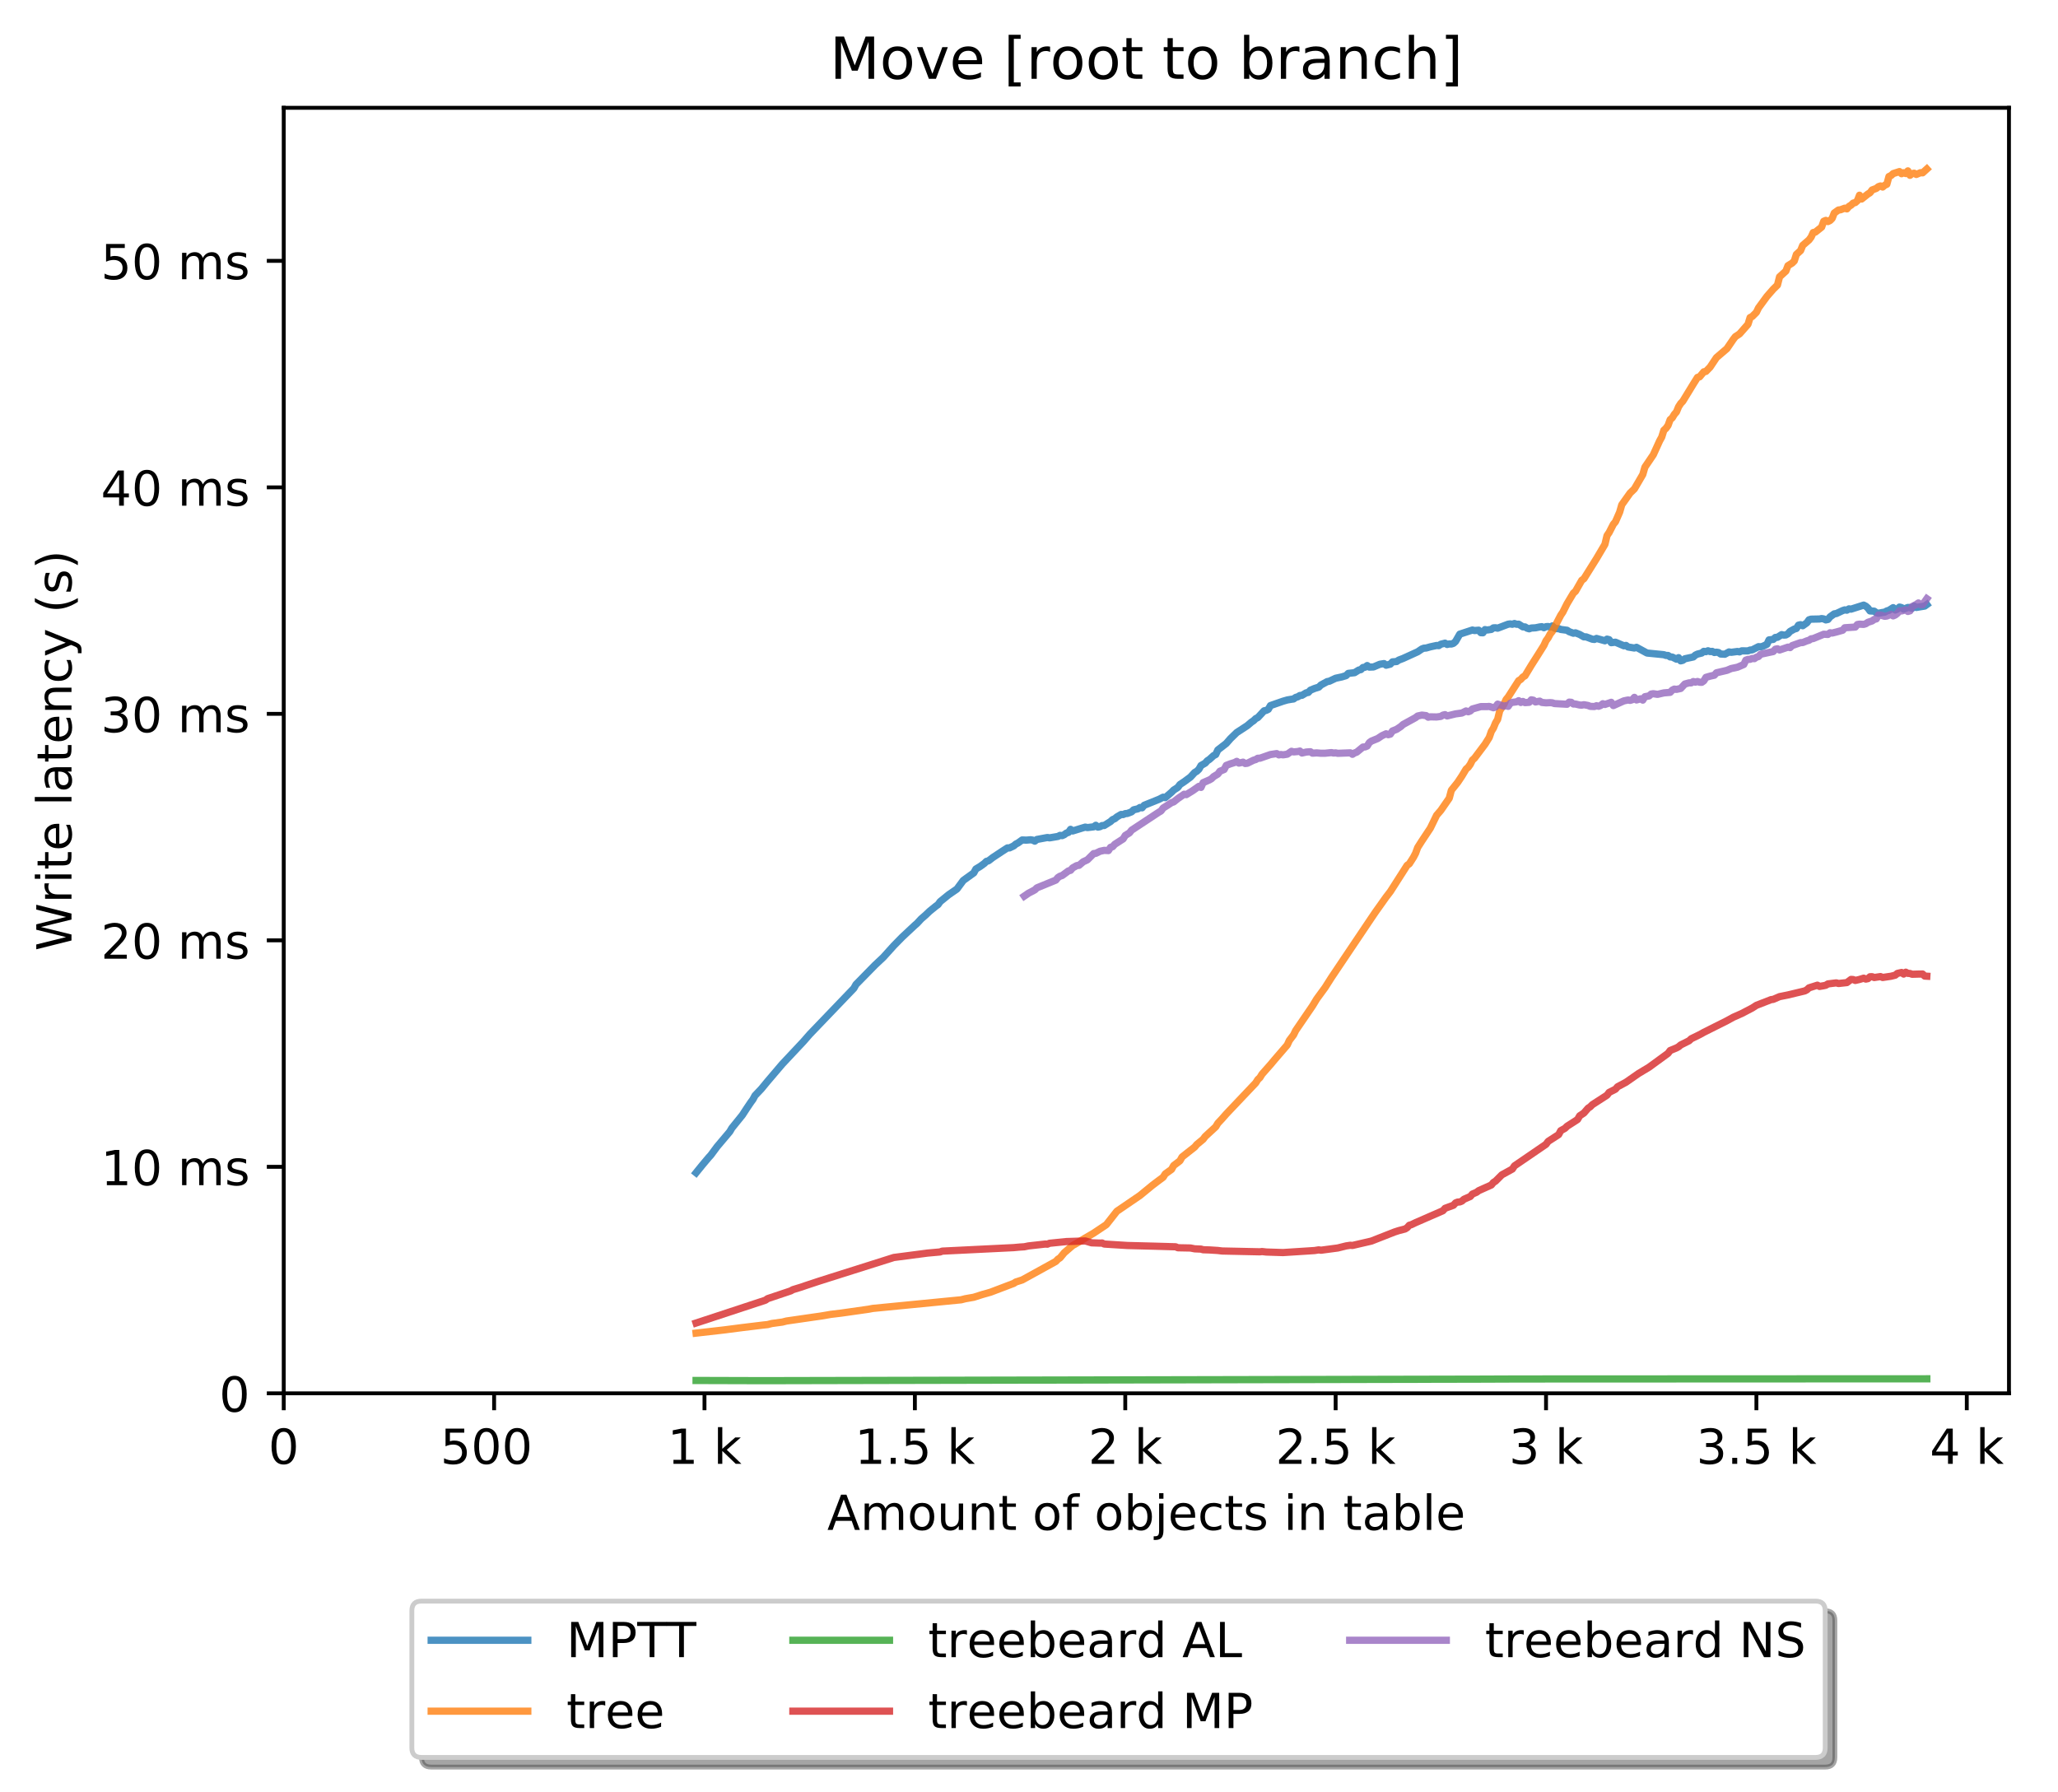<?xml version="1.0" encoding="utf-8" standalone="no"?>
<!DOCTYPE svg PUBLIC "-//W3C//DTD SVG 1.1//EN"
  "http://www.w3.org/Graphics/SVG/1.1/DTD/svg11.dtd">
<!-- Created with matplotlib (http://matplotlib.org/) -->
<svg height="371pt" version="1.1" viewBox="0 0 426 371" width="426pt" xmlns="http://www.w3.org/2000/svg" xmlns:xlink="http://www.w3.org/1999/xlink">
 <defs>
  <style type="text/css">
*{stroke-linecap:butt;stroke-linejoin:round;}
  </style>
 </defs>
 <g id="figure_1">
  <g id="patch_1">
   <path d="M 0 371.002 
L 426.551 371.002 
L 426.551 0 
L 0 0 
z
" style="fill:#ffffff;"/>
  </g>
  <g id="axes_1">
   <g id="patch_2">
    <path d="M 58.731 288.43 
L 415.851 288.43 
L 415.851 22.318 
L 58.731 22.318 
z
" style="fill:#ffffff;"/>
   </g>
   <g id="matplotlib.axis_1">
    <g id="xtick_1">
     <g id="line2d_1">
      <defs>
       <path d="M 0 0 
L 0 3.5 
" id="m65a1323c8e" style="stroke:#000000;stroke-width:0.8;"/>
      </defs>
      <g>
       <use style="stroke:#000000;stroke-width:0.8;" x="58.731" xlink:href="#m65a1323c8e" y="288.43"/>
      </g>
     </g>
     <g id="text_1">
      <!-- 0 -->
      <defs>
       <path d="M 31.781 66.406 
Q 24.172 66.406 20.328 58.906 
Q 16.5 51.422 16.5 36.375 
Q 16.5 21.391 20.328 13.891 
Q 24.172 6.391 31.781 6.391 
Q 39.453 6.391 43.281 13.891 
Q 47.125 21.391 47.125 36.375 
Q 47.125 51.422 43.281 58.906 
Q 39.453 66.406 31.781 66.406 
z
M 31.781 74.219 
Q 44.047 74.219 50.516 64.516 
Q 56.984 54.828 56.984 36.375 
Q 56.984 17.969 50.516 8.266 
Q 44.047 -1.422 31.781 -1.422 
Q 19.531 -1.422 13.062 8.266 
Q 6.594 17.969 6.594 36.375 
Q 6.594 54.828 13.062 64.516 
Q 19.531 74.219 31.781 74.219 
z
" id="DejaVuSans-30"/>
      </defs>
      <g transform="translate(55.55 303.029)scale(0.1 -0.1)">
       <use xlink:href="#DejaVuSans-30"/>
      </g>
     </g>
    </g>
    <g id="xtick_2">
     <g id="line2d_2">
      <g>
       <use style="stroke:#000000;stroke-width:0.8;" x="102.28" xlink:href="#m65a1323c8e" y="288.43"/>
      </g>
     </g>
     <g id="text_2">
      <!-- 500  -->
      <defs>
       <path d="M 10.797 72.906 
L 49.516 72.906 
L 49.516 64.594 
L 19.828 64.594 
L 19.828 46.734 
Q 21.969 47.469 24.109 47.828 
Q 26.266 48.188 28.422 48.188 
Q 40.625 48.188 47.75 41.5 
Q 54.891 34.812 54.891 23.391 
Q 54.891 11.625 47.562 5.094 
Q 40.234 -1.422 26.906 -1.422 
Q 22.312 -1.422 17.547 -0.641 
Q 12.797 0.141 7.719 1.703 
L 7.719 11.625 
Q 12.109 9.234 16.797 8.062 
Q 21.484 6.891 26.703 6.891 
Q 35.156 6.891 40.078 11.328 
Q 45.016 15.766 45.016 23.391 
Q 45.016 31 40.078 35.438 
Q 35.156 39.891 26.703 39.891 
Q 22.75 39.891 18.812 39.016 
Q 14.891 38.141 10.797 36.281 
z
" id="DejaVuSans-35"/>
       <path id="DejaVuSans-20"/>
      </defs>
      <g transform="translate(91.147 303.029)scale(0.1 -0.1)">
       <use xlink:href="#DejaVuSans-35"/>
       <use x="63.623" xlink:href="#DejaVuSans-30"/>
       <use x="127.246" xlink:href="#DejaVuSans-30"/>
       <use x="190.869" xlink:href="#DejaVuSans-20"/>
      </g>
     </g>
    </g>
    <g id="xtick_3">
     <g id="line2d_3">
      <g>
       <use style="stroke:#000000;stroke-width:0.8;" x="145.828" xlink:href="#m65a1323c8e" y="288.43"/>
      </g>
     </g>
     <g id="text_3">
      <!-- 1 k -->
      <defs>
       <path d="M 12.406 8.297 
L 28.516 8.297 
L 28.516 63.922 
L 10.984 60.406 
L 10.984 69.391 
L 28.422 72.906 
L 38.281 72.906 
L 38.281 8.297 
L 54.391 8.297 
L 54.391 0 
L 12.406 0 
z
" id="DejaVuSans-31"/>
       <path d="M 9.078 75.984 
L 18.109 75.984 
L 18.109 31.109 
L 44.922 54.688 
L 56.391 54.688 
L 27.391 29.109 
L 57.625 0 
L 45.906 0 
L 18.109 26.703 
L 18.109 0 
L 9.078 0 
z
" id="DejaVuSans-6b"/>
      </defs>
      <g transform="translate(138.163 303.029)scale(0.1 -0.1)">
       <use xlink:href="#DejaVuSans-31"/>
       <use x="63.623" xlink:href="#DejaVuSans-20"/>
       <use x="95.41" xlink:href="#DejaVuSans-6b"/>
      </g>
     </g>
    </g>
    <g id="xtick_4">
     <g id="line2d_4">
      <g>
       <use style="stroke:#000000;stroke-width:0.8;" x="189.377" xlink:href="#m65a1323c8e" y="288.43"/>
      </g>
     </g>
     <g id="text_4">
      <!-- 1.5 k -->
      <defs>
       <path d="M 10.688 12.406 
L 21 12.406 
L 21 0 
L 10.688 0 
z
" id="DejaVuSans-2e"/>
      </defs>
      <g transform="translate(176.941 303.029)scale(0.1 -0.1)">
       <use xlink:href="#DejaVuSans-31"/>
       <use x="63.623" xlink:href="#DejaVuSans-2e"/>
       <use x="95.41" xlink:href="#DejaVuSans-35"/>
       <use x="159.033" xlink:href="#DejaVuSans-20"/>
       <use x="190.82" xlink:href="#DejaVuSans-6b"/>
      </g>
     </g>
    </g>
    <g id="xtick_5">
     <g id="line2d_5">
      <g>
       <use style="stroke:#000000;stroke-width:0.8;" x="232.926" xlink:href="#m65a1323c8e" y="288.43"/>
      </g>
     </g>
     <g id="text_5">
      <!-- 2 k -->
      <defs>
       <path d="M 19.188 8.297 
L 53.609 8.297 
L 53.609 0 
L 7.328 0 
L 7.328 8.297 
Q 12.938 14.109 22.625 23.891 
Q 32.328 33.688 34.812 36.531 
Q 39.547 41.844 41.422 45.531 
Q 43.312 49.219 43.312 52.781 
Q 43.312 58.594 39.234 62.25 
Q 35.156 65.922 28.609 65.922 
Q 23.969 65.922 18.812 64.312 
Q 13.672 62.703 7.812 59.422 
L 7.812 69.391 
Q 13.766 71.781 18.938 73 
Q 24.125 74.219 28.422 74.219 
Q 39.75 74.219 46.484 68.547 
Q 53.219 62.891 53.219 53.422 
Q 53.219 48.922 51.531 44.891 
Q 49.859 40.875 45.406 35.406 
Q 44.188 33.984 37.641 27.219 
Q 31.109 20.453 19.188 8.297 
z
" id="DejaVuSans-32"/>
      </defs>
      <g transform="translate(225.26 303.029)scale(0.1 -0.1)">
       <use xlink:href="#DejaVuSans-32"/>
       <use x="63.623" xlink:href="#DejaVuSans-20"/>
       <use x="95.41" xlink:href="#DejaVuSans-6b"/>
      </g>
     </g>
    </g>
    <g id="xtick_6">
     <g id="line2d_6">
      <g>
       <use style="stroke:#000000;stroke-width:0.8;" x="276.474" xlink:href="#m65a1323c8e" y="288.43"/>
      </g>
     </g>
     <g id="text_6">
      <!-- 2.5 k -->
      <g transform="translate(264.038 303.029)scale(0.1 -0.1)">
       <use xlink:href="#DejaVuSans-32"/>
       <use x="63.623" xlink:href="#DejaVuSans-2e"/>
       <use x="95.41" xlink:href="#DejaVuSans-35"/>
       <use x="159.033" xlink:href="#DejaVuSans-20"/>
       <use x="190.82" xlink:href="#DejaVuSans-6b"/>
      </g>
     </g>
    </g>
    <g id="xtick_7">
     <g id="line2d_7">
      <g>
       <use style="stroke:#000000;stroke-width:0.8;" x="320.023" xlink:href="#m65a1323c8e" y="288.43"/>
      </g>
     </g>
     <g id="text_7">
      <!-- 3 k -->
      <defs>
       <path d="M 40.578 39.312 
Q 47.656 37.797 51.625 33 
Q 55.609 28.219 55.609 21.188 
Q 55.609 10.406 48.188 4.484 
Q 40.766 -1.422 27.094 -1.422 
Q 22.516 -1.422 17.656 -0.516 
Q 12.797 0.391 7.625 2.203 
L 7.625 11.719 
Q 11.719 9.328 16.594 8.109 
Q 21.484 6.891 26.812 6.891 
Q 36.078 6.891 40.938 10.547 
Q 45.797 14.203 45.797 21.188 
Q 45.797 27.641 41.281 31.266 
Q 36.766 34.906 28.719 34.906 
L 20.219 34.906 
L 20.219 43.016 
L 29.109 43.016 
Q 36.375 43.016 40.234 45.922 
Q 44.094 48.828 44.094 54.297 
Q 44.094 59.906 40.109 62.906 
Q 36.141 65.922 28.719 65.922 
Q 24.656 65.922 20.016 65.031 
Q 15.375 64.156 9.812 62.312 
L 9.812 71.094 
Q 15.438 72.656 20.344 73.438 
Q 25.25 74.219 29.594 74.219 
Q 40.828 74.219 47.359 69.109 
Q 53.906 64.016 53.906 55.328 
Q 53.906 49.266 50.438 45.094 
Q 46.969 40.922 40.578 39.312 
z
" id="DejaVuSans-33"/>
      </defs>
      <g transform="translate(312.357 303.029)scale(0.1 -0.1)">
       <use xlink:href="#DejaVuSans-33"/>
       <use x="63.623" xlink:href="#DejaVuSans-20"/>
       <use x="95.41" xlink:href="#DejaVuSans-6b"/>
      </g>
     </g>
    </g>
    <g id="xtick_8">
     <g id="line2d_8">
      <g>
       <use style="stroke:#000000;stroke-width:0.8;" x="363.571" xlink:href="#m65a1323c8e" y="288.43"/>
      </g>
     </g>
     <g id="text_8">
      <!-- 3.5 k -->
      <g transform="translate(351.135 303.029)scale(0.1 -0.1)">
       <use xlink:href="#DejaVuSans-33"/>
       <use x="63.623" xlink:href="#DejaVuSans-2e"/>
       <use x="95.41" xlink:href="#DejaVuSans-35"/>
       <use x="159.033" xlink:href="#DejaVuSans-20"/>
       <use x="190.82" xlink:href="#DejaVuSans-6b"/>
      </g>
     </g>
    </g>
    <g id="xtick_9">
     <g id="line2d_9">
      <g>
       <use style="stroke:#000000;stroke-width:0.8;" x="407.12" xlink:href="#m65a1323c8e" y="288.43"/>
      </g>
     </g>
     <g id="text_9">
      <!-- 4 k -->
      <defs>
       <path d="M 37.797 64.312 
L 12.891 25.391 
L 37.797 25.391 
z
M 35.203 72.906 
L 47.609 72.906 
L 47.609 25.391 
L 58.016 25.391 
L 58.016 17.188 
L 47.609 17.188 
L 47.609 0 
L 37.797 0 
L 37.797 17.188 
L 4.891 17.188 
L 4.891 26.703 
z
" id="DejaVuSans-34"/>
      </defs>
      <g transform="translate(399.454 303.029)scale(0.1 -0.1)">
       <use xlink:href="#DejaVuSans-34"/>
       <use x="63.623" xlink:href="#DejaVuSans-20"/>
       <use x="95.41" xlink:href="#DejaVuSans-6b"/>
      </g>
     </g>
    </g>
    <g id="text_10">
     <!-- Amount of objects in table -->
     <defs>
      <path d="M 34.188 63.188 
L 20.797 26.906 
L 47.609 26.906 
z
M 28.609 72.906 
L 39.797 72.906 
L 67.578 0 
L 57.328 0 
L 50.688 18.703 
L 17.828 18.703 
L 11.188 0 
L 0.781 0 
z
" id="DejaVuSans-41"/>
      <path d="M 52 44.188 
Q 55.375 50.25 60.062 53.125 
Q 64.75 56 71.094 56 
Q 79.641 56 84.281 50.016 
Q 88.922 44.047 88.922 33.016 
L 88.922 0 
L 79.891 0 
L 79.891 32.719 
Q 79.891 40.578 77.094 44.375 
Q 74.312 48.188 68.609 48.188 
Q 61.625 48.188 57.562 43.547 
Q 53.516 38.922 53.516 30.906 
L 53.516 0 
L 44.484 0 
L 44.484 32.719 
Q 44.484 40.625 41.703 44.406 
Q 38.922 48.188 33.109 48.188 
Q 26.219 48.188 22.156 43.531 
Q 18.109 38.875 18.109 30.906 
L 18.109 0 
L 9.078 0 
L 9.078 54.688 
L 18.109 54.688 
L 18.109 46.188 
Q 21.188 51.219 25.484 53.609 
Q 29.781 56 35.688 56 
Q 41.656 56 45.828 52.969 
Q 50 49.953 52 44.188 
z
" id="DejaVuSans-6d"/>
      <path d="M 30.609 48.391 
Q 23.391 48.391 19.188 42.75 
Q 14.984 37.109 14.984 27.297 
Q 14.984 17.484 19.156 11.844 
Q 23.344 6.203 30.609 6.203 
Q 37.797 6.203 41.984 11.859 
Q 46.188 17.531 46.188 27.297 
Q 46.188 37.016 41.984 42.703 
Q 37.797 48.391 30.609 48.391 
z
M 30.609 56 
Q 42.328 56 49.016 48.375 
Q 55.719 40.766 55.719 27.297 
Q 55.719 13.875 49.016 6.219 
Q 42.328 -1.422 30.609 -1.422 
Q 18.844 -1.422 12.172 6.219 
Q 5.516 13.875 5.516 27.297 
Q 5.516 40.766 12.172 48.375 
Q 18.844 56 30.609 56 
z
" id="DejaVuSans-6f"/>
      <path d="M 8.5 21.578 
L 8.5 54.688 
L 17.484 54.688 
L 17.484 21.922 
Q 17.484 14.156 20.5 10.266 
Q 23.531 6.391 29.594 6.391 
Q 36.859 6.391 41.078 11.031 
Q 45.312 15.672 45.312 23.688 
L 45.312 54.688 
L 54.297 54.688 
L 54.297 0 
L 45.312 0 
L 45.312 8.406 
Q 42.047 3.422 37.719 1 
Q 33.406 -1.422 27.688 -1.422 
Q 18.266 -1.422 13.375 4.438 
Q 8.5 10.297 8.5 21.578 
z
M 31.109 56 
z
" id="DejaVuSans-75"/>
      <path d="M 54.891 33.016 
L 54.891 0 
L 45.906 0 
L 45.906 32.719 
Q 45.906 40.484 42.875 44.328 
Q 39.844 48.188 33.797 48.188 
Q 26.516 48.188 22.312 43.547 
Q 18.109 38.922 18.109 30.906 
L 18.109 0 
L 9.078 0 
L 9.078 54.688 
L 18.109 54.688 
L 18.109 46.188 
Q 21.344 51.125 25.703 53.562 
Q 30.078 56 35.797 56 
Q 45.219 56 50.047 50.172 
Q 54.891 44.344 54.891 33.016 
z
" id="DejaVuSans-6e"/>
      <path d="M 18.312 70.219 
L 18.312 54.688 
L 36.812 54.688 
L 36.812 47.703 
L 18.312 47.703 
L 18.312 18.016 
Q 18.312 11.328 20.141 9.422 
Q 21.969 7.516 27.594 7.516 
L 36.812 7.516 
L 36.812 0 
L 27.594 0 
Q 17.188 0 13.234 3.875 
Q 9.281 7.766 9.281 18.016 
L 9.281 47.703 
L 2.688 47.703 
L 2.688 54.688 
L 9.281 54.688 
L 9.281 70.219 
z
" id="DejaVuSans-74"/>
      <path d="M 37.109 75.984 
L 37.109 68.5 
L 28.516 68.5 
Q 23.688 68.5 21.797 66.547 
Q 19.922 64.594 19.922 59.516 
L 19.922 54.688 
L 34.719 54.688 
L 34.719 47.703 
L 19.922 47.703 
L 19.922 0 
L 10.891 0 
L 10.891 47.703 
L 2.297 47.703 
L 2.297 54.688 
L 10.891 54.688 
L 10.891 58.5 
Q 10.891 67.625 15.141 71.797 
Q 19.391 75.984 28.609 75.984 
z
" id="DejaVuSans-66"/>
      <path d="M 48.688 27.297 
Q 48.688 37.203 44.609 42.844 
Q 40.531 48.484 33.406 48.484 
Q 26.266 48.484 22.188 42.844 
Q 18.109 37.203 18.109 27.297 
Q 18.109 17.391 22.188 11.75 
Q 26.266 6.109 33.406 6.109 
Q 40.531 6.109 44.609 11.75 
Q 48.688 17.391 48.688 27.297 
z
M 18.109 46.391 
Q 20.953 51.266 25.266 53.625 
Q 29.594 56 35.594 56 
Q 45.562 56 51.781 48.094 
Q 58.016 40.188 58.016 27.297 
Q 58.016 14.406 51.781 6.484 
Q 45.562 -1.422 35.594 -1.422 
Q 29.594 -1.422 25.266 0.953 
Q 20.953 3.328 18.109 8.203 
L 18.109 0 
L 9.078 0 
L 9.078 75.984 
L 18.109 75.984 
z
" id="DejaVuSans-62"/>
      <path d="M 9.422 54.688 
L 18.406 54.688 
L 18.406 -0.984 
Q 18.406 -11.422 14.422 -16.109 
Q 10.453 -20.797 1.609 -20.797 
L -1.812 -20.797 
L -1.812 -13.188 
L 0.594 -13.188 
Q 5.719 -13.188 7.562 -10.812 
Q 9.422 -8.453 9.422 -0.984 
z
M 9.422 75.984 
L 18.406 75.984 
L 18.406 64.594 
L 9.422 64.594 
z
" id="DejaVuSans-6a"/>
      <path d="M 56.203 29.594 
L 56.203 25.203 
L 14.891 25.203 
Q 15.484 15.922 20.484 11.062 
Q 25.484 6.203 34.422 6.203 
Q 39.594 6.203 44.453 7.469 
Q 49.312 8.734 54.109 11.281 
L 54.109 2.781 
Q 49.266 0.734 44.188 -0.344 
Q 39.109 -1.422 33.891 -1.422 
Q 20.797 -1.422 13.156 6.188 
Q 5.516 13.812 5.516 26.812 
Q 5.516 40.234 12.766 48.109 
Q 20.016 56 32.328 56 
Q 43.359 56 49.781 48.891 
Q 56.203 41.797 56.203 29.594 
z
M 47.219 32.234 
Q 47.125 39.594 43.094 43.984 
Q 39.062 48.391 32.422 48.391 
Q 24.906 48.391 20.391 44.141 
Q 15.875 39.891 15.188 32.172 
z
" id="DejaVuSans-65"/>
      <path d="M 48.781 52.594 
L 48.781 44.188 
Q 44.969 46.297 41.141 47.344 
Q 37.312 48.391 33.406 48.391 
Q 24.656 48.391 19.812 42.844 
Q 14.984 37.312 14.984 27.297 
Q 14.984 17.281 19.812 11.734 
Q 24.656 6.203 33.406 6.203 
Q 37.312 6.203 41.141 7.25 
Q 44.969 8.297 48.781 10.406 
L 48.781 2.094 
Q 45.016 0.344 40.984 -0.531 
Q 36.969 -1.422 32.422 -1.422 
Q 20.062 -1.422 12.781 6.344 
Q 5.516 14.109 5.516 27.297 
Q 5.516 40.672 12.859 48.328 
Q 20.219 56 33.016 56 
Q 37.156 56 41.109 55.141 
Q 45.062 54.297 48.781 52.594 
z
" id="DejaVuSans-63"/>
      <path d="M 44.281 53.078 
L 44.281 44.578 
Q 40.484 46.531 36.375 47.5 
Q 32.281 48.484 27.875 48.484 
Q 21.188 48.484 17.844 46.438 
Q 14.5 44.391 14.5 40.281 
Q 14.5 37.156 16.891 35.375 
Q 19.281 33.594 26.516 31.984 
L 29.594 31.297 
Q 39.156 29.25 43.188 25.516 
Q 47.219 21.781 47.219 15.094 
Q 47.219 7.469 41.188 3.016 
Q 35.156 -1.422 24.609 -1.422 
Q 20.219 -1.422 15.453 -0.562 
Q 10.688 0.297 5.422 2 
L 5.422 11.281 
Q 10.406 8.688 15.234 7.391 
Q 20.062 6.109 24.812 6.109 
Q 31.156 6.109 34.562 8.281 
Q 37.984 10.453 37.984 14.406 
Q 37.984 18.062 35.516 20.016 
Q 33.062 21.969 24.703 23.781 
L 21.578 24.516 
Q 13.234 26.266 9.516 29.906 
Q 5.812 33.547 5.812 39.891 
Q 5.812 47.609 11.281 51.797 
Q 16.75 56 26.812 56 
Q 31.781 56 36.172 55.266 
Q 40.578 54.547 44.281 53.078 
z
" id="DejaVuSans-73"/>
      <path d="M 9.422 54.688 
L 18.406 54.688 
L 18.406 0 
L 9.422 0 
z
M 9.422 75.984 
L 18.406 75.984 
L 18.406 64.594 
L 9.422 64.594 
z
" id="DejaVuSans-69"/>
      <path d="M 34.281 27.484 
Q 23.391 27.484 19.188 25 
Q 14.984 22.516 14.984 16.5 
Q 14.984 11.719 18.141 8.906 
Q 21.297 6.109 26.703 6.109 
Q 34.188 6.109 38.703 11.406 
Q 43.219 16.703 43.219 25.484 
L 43.219 27.484 
z
M 52.203 31.203 
L 52.203 0 
L 43.219 0 
L 43.219 8.297 
Q 40.141 3.328 35.547 0.953 
Q 30.953 -1.422 24.312 -1.422 
Q 15.922 -1.422 10.953 3.297 
Q 6 8.016 6 15.922 
Q 6 25.141 12.172 29.828 
Q 18.359 34.516 30.609 34.516 
L 43.219 34.516 
L 43.219 35.406 
Q 43.219 41.609 39.141 45 
Q 35.062 48.391 27.688 48.391 
Q 23 48.391 18.547 47.266 
Q 14.109 46.141 10.016 43.891 
L 10.016 52.203 
Q 14.938 54.109 19.578 55.047 
Q 24.219 56 28.609 56 
Q 40.484 56 46.344 49.844 
Q 52.203 43.703 52.203 31.203 
z
" id="DejaVuSans-61"/>
      <path d="M 9.422 75.984 
L 18.406 75.984 
L 18.406 0 
L 9.422 0 
z
" id="DejaVuSans-6c"/>
     </defs>
     <g transform="translate(171.233 316.707)scale(0.1 -0.1)">
      <use xlink:href="#DejaVuSans-41"/>
      <use x="68.408" xlink:href="#DejaVuSans-6d"/>
      <use x="165.82" xlink:href="#DejaVuSans-6f"/>
      <use x="227.002" xlink:href="#DejaVuSans-75"/>
      <use x="290.381" xlink:href="#DejaVuSans-6e"/>
      <use x="353.76" xlink:href="#DejaVuSans-74"/>
      <use x="392.969" xlink:href="#DejaVuSans-20"/>
      <use x="424.756" xlink:href="#DejaVuSans-6f"/>
      <use x="485.938" xlink:href="#DejaVuSans-66"/>
      <use x="521.143" xlink:href="#DejaVuSans-20"/>
      <use x="552.93" xlink:href="#DejaVuSans-6f"/>
      <use x="614.111" xlink:href="#DejaVuSans-62"/>
      <use x="677.588" xlink:href="#DejaVuSans-6a"/>
      <use x="705.371" xlink:href="#DejaVuSans-65"/>
      <use x="766.895" xlink:href="#DejaVuSans-63"/>
      <use x="821.875" xlink:href="#DejaVuSans-74"/>
      <use x="861.084" xlink:href="#DejaVuSans-73"/>
      <use x="913.184" xlink:href="#DejaVuSans-20"/>
      <use x="944.971" xlink:href="#DejaVuSans-69"/>
      <use x="972.754" xlink:href="#DejaVuSans-6e"/>
      <use x="1036.133" xlink:href="#DejaVuSans-20"/>
      <use x="1067.92" xlink:href="#DejaVuSans-74"/>
      <use x="1107.129" xlink:href="#DejaVuSans-61"/>
      <use x="1168.408" xlink:href="#DejaVuSans-62"/>
      <use x="1231.885" xlink:href="#DejaVuSans-6c"/>
      <use x="1259.668" xlink:href="#DejaVuSans-65"/>
     </g>
    </g>
   </g>
   <g id="matplotlib.axis_2">
    <g id="ytick_1">
     <g id="line2d_10">
      <defs>
       <path d="M 0 0 
L -3.5 0 
" id="m5f24e8f64f" style="stroke:#000000;stroke-width:0.8;"/>
      </defs>
      <g>
       <use style="stroke:#000000;stroke-width:0.8;" x="58.731" xlink:href="#m5f24e8f64f" y="288.43"/>
      </g>
     </g>
     <g id="text_11">
      <!-- 0 -->
      <g transform="translate(45.369 292.229)scale(0.1 -0.1)">
       <use xlink:href="#DejaVuSans-30"/>
      </g>
     </g>
    </g>
    <g id="ytick_2">
     <g id="line2d_11">
      <g>
       <use style="stroke:#000000;stroke-width:0.8;" x="58.731" xlink:href="#m5f24e8f64f" y="241.544"/>
      </g>
     </g>
     <g id="text_12">
      <!-- 10 ms -->
      <g transform="translate(20.878 245.344)scale(0.1 -0.1)">
       <use xlink:href="#DejaVuSans-31"/>
       <use x="63.623" xlink:href="#DejaVuSans-30"/>
       <use x="127.246" xlink:href="#DejaVuSans-20"/>
       <use x="159.033" xlink:href="#DejaVuSans-6d"/>
       <use x="256.445" xlink:href="#DejaVuSans-73"/>
      </g>
     </g>
    </g>
    <g id="ytick_3">
     <g id="line2d_12">
      <g>
       <use style="stroke:#000000;stroke-width:0.8;" x="58.731" xlink:href="#m5f24e8f64f" y="194.659"/>
      </g>
     </g>
     <g id="text_13">
      <!-- 20 ms -->
      <g transform="translate(20.878 198.458)scale(0.1 -0.1)">
       <use xlink:href="#DejaVuSans-32"/>
       <use x="63.623" xlink:href="#DejaVuSans-30"/>
       <use x="127.246" xlink:href="#DejaVuSans-20"/>
       <use x="159.033" xlink:href="#DejaVuSans-6d"/>
       <use x="256.445" xlink:href="#DejaVuSans-73"/>
      </g>
     </g>
    </g>
    <g id="ytick_4">
     <g id="line2d_13">
      <g>
       <use style="stroke:#000000;stroke-width:0.8;" x="58.731" xlink:href="#m5f24e8f64f" y="147.773"/>
      </g>
     </g>
     <g id="text_14">
      <!-- 30 ms -->
      <g transform="translate(20.878 151.572)scale(0.1 -0.1)">
       <use xlink:href="#DejaVuSans-33"/>
       <use x="63.623" xlink:href="#DejaVuSans-30"/>
       <use x="127.246" xlink:href="#DejaVuSans-20"/>
       <use x="159.033" xlink:href="#DejaVuSans-6d"/>
       <use x="256.445" xlink:href="#DejaVuSans-73"/>
      </g>
     </g>
    </g>
    <g id="ytick_5">
     <g id="line2d_14">
      <g>
       <use style="stroke:#000000;stroke-width:0.8;" x="58.731" xlink:href="#m5f24e8f64f" y="100.887"/>
      </g>
     </g>
     <g id="text_15">
      <!-- 40 ms -->
      <g transform="translate(20.878 104.686)scale(0.1 -0.1)">
       <use xlink:href="#DejaVuSans-34"/>
       <use x="63.623" xlink:href="#DejaVuSans-30"/>
       <use x="127.246" xlink:href="#DejaVuSans-20"/>
       <use x="159.033" xlink:href="#DejaVuSans-6d"/>
       <use x="256.445" xlink:href="#DejaVuSans-73"/>
      </g>
     </g>
    </g>
    <g id="ytick_6">
     <g id="line2d_15">
      <g>
       <use style="stroke:#000000;stroke-width:0.8;" x="58.731" xlink:href="#m5f24e8f64f" y="54.001"/>
      </g>
     </g>
     <g id="text_16">
      <!-- 50 ms -->
      <g transform="translate(20.878 57.8)scale(0.1 -0.1)">
       <use xlink:href="#DejaVuSans-35"/>
       <use x="63.623" xlink:href="#DejaVuSans-30"/>
       <use x="127.246" xlink:href="#DejaVuSans-20"/>
       <use x="159.033" xlink:href="#DejaVuSans-6d"/>
       <use x="256.445" xlink:href="#DejaVuSans-73"/>
      </g>
     </g>
    </g>
    <g id="text_17">
     <!-- Write latency (s) -->
     <defs>
      <path d="M 3.328 72.906 
L 13.281 72.906 
L 28.609 11.281 
L 43.891 72.906 
L 54.984 72.906 
L 70.312 11.281 
L 85.594 72.906 
L 95.609 72.906 
L 77.297 0 
L 64.891 0 
L 49.516 63.281 
L 33.984 0 
L 21.578 0 
z
" id="DejaVuSans-57"/>
      <path d="M 41.109 46.297 
Q 39.594 47.172 37.812 47.578 
Q 36.031 48 33.891 48 
Q 26.266 48 22.188 43.047 
Q 18.109 38.094 18.109 28.812 
L 18.109 0 
L 9.078 0 
L 9.078 54.688 
L 18.109 54.688 
L 18.109 46.188 
Q 20.953 51.172 25.484 53.578 
Q 30.031 56 36.531 56 
Q 37.453 56 38.578 55.875 
Q 39.703 55.766 41.062 55.516 
z
" id="DejaVuSans-72"/>
      <path d="M 32.172 -5.078 
Q 28.375 -14.844 24.75 -17.812 
Q 21.141 -20.797 15.094 -20.797 
L 7.906 -20.797 
L 7.906 -13.281 
L 13.188 -13.281 
Q 16.891 -13.281 18.938 -11.516 
Q 21 -9.766 23.484 -3.219 
L 25.094 0.875 
L 2.984 54.688 
L 12.5 54.688 
L 29.594 11.922 
L 46.688 54.688 
L 56.203 54.688 
z
" id="DejaVuSans-79"/>
      <path d="M 31 75.875 
Q 24.469 64.656 21.281 53.656 
Q 18.109 42.672 18.109 31.391 
Q 18.109 20.125 21.312 9.062 
Q 24.516 -2 31 -13.188 
L 23.188 -13.188 
Q 15.875 -1.703 12.234 9.375 
Q 8.594 20.453 8.594 31.391 
Q 8.594 42.281 12.203 53.312 
Q 15.828 64.359 23.188 75.875 
z
" id="DejaVuSans-28"/>
      <path d="M 8.016 75.875 
L 15.828 75.875 
Q 23.141 64.359 26.781 53.312 
Q 30.422 42.281 30.422 31.391 
Q 30.422 20.453 26.781 9.375 
Q 23.141 -1.703 15.828 -13.188 
L 8.016 -13.188 
Q 14.5 -2 17.703 9.062 
Q 20.906 20.125 20.906 31.391 
Q 20.906 42.672 17.703 53.656 
Q 14.5 64.656 8.016 75.875 
z
" id="DejaVuSans-29"/>
     </defs>
     <g transform="translate(14.798 196.848)rotate(-90)scale(0.1 -0.1)">
      <use xlink:href="#DejaVuSans-57"/>
      <use x="98.814" xlink:href="#DejaVuSans-72"/>
      <use x="139.928" xlink:href="#DejaVuSans-69"/>
      <use x="167.711" xlink:href="#DejaVuSans-74"/>
      <use x="206.92" xlink:href="#DejaVuSans-65"/>
      <use x="268.443" xlink:href="#DejaVuSans-20"/>
      <use x="300.23" xlink:href="#DejaVuSans-6c"/>
      <use x="328.014" xlink:href="#DejaVuSans-61"/>
      <use x="389.293" xlink:href="#DejaVuSans-74"/>
      <use x="428.502" xlink:href="#DejaVuSans-65"/>
      <use x="490.025" xlink:href="#DejaVuSans-6e"/>
      <use x="553.404" xlink:href="#DejaVuSans-63"/>
      <use x="608.385" xlink:href="#DejaVuSans-79"/>
      <use x="667.564" xlink:href="#DejaVuSans-20"/>
      <use x="699.352" xlink:href="#DejaVuSans-28"/>
      <use x="738.365" xlink:href="#DejaVuSans-73"/>
      <use x="790.465" xlink:href="#DejaVuSans-29"/>
     </g>
    </g>
   </g>
   <g id="line2d_16">
    <path clip-path="url(#p0605116c90)" d="M 144.086 242.772 
L 145.393 241.158 
L 146.699 239.605 
L 147.135 239.13 
L 148.441 237.367 
L 151.054 234.273 
L 151.49 233.526 
L 153.667 230.834 
L 154.538 229.492 
L 155.409 228.202 
L 155.845 227.611 
L 156.28 226.796 
L 157.586 225.422 
L 158.893 223.837 
L 161.941 220.26 
L 166.296 215.62 
L 167.603 214.122 
L 176.748 204.587 
L 177.183 203.804 
L 181.103 199.802 
L 182.845 198.166 
L 185.022 195.752 
L 186.764 193.976 
L 189.377 191.533 
L 189.812 191.158 
L 190.683 190.219 
L 191.554 189.465 
L 192.425 188.636 
L 193.732 187.576 
L 194.167 187.266 
L 194.603 186.654 
L 196.345 185.235 
L 198.087 184.033 
L 199.393 182.263 
L 201.571 180.694 
L 202.006 179.891 
L 202.877 179.369 
L 203.748 178.739 
L 204.183 178.312 
L 204.619 178.196 
L 205.49 177.525 
L 207.667 176.085 
L 208.538 175.524 
L 208.974 175.523 
L 209.845 175.1 
L 210.28 174.726 
L 210.716 174.509 
L 211.587 173.882 
L 212.458 173.916 
L 213.329 173.842 
L 213.764 173.908 
L 214.2 174.125 
L 214.635 173.779 
L 216.813 173.371 
L 217.248 173.445 
L 218.99 173.151 
L 219.425 172.931 
L 219.861 172.983 
L 220.296 172.79 
L 220.732 172.457 
L 221.167 172.318 
L 221.603 171.682 
L 222.038 172.019 
L 224.216 171.349 
L 224.651 171.22 
L 225.087 171.318 
L 226.393 171.161 
L 226.829 170.84 
L 227.264 171.223 
L 227.7 171.129 
L 228.135 170.899 
L 228.571 170.887 
L 229.877 170.068 
L 230.313 169.66 
L 230.748 169.491 
L 231.184 169.12 
L 232.055 168.606 
L 232.49 168.617 
L 232.926 168.426 
L 233.361 168.393 
L 234.232 168.058 
L 234.667 167.637 
L 235.538 167.436 
L 235.974 167.156 
L 236.409 167.223 
L 236.845 166.702 
L 239.893 165.471 
L 240.764 165.026 
L 241.2 165.122 
L 242.506 164.001 
L 242.942 163.555 
L 243.813 162.991 
L 244.248 162.399 
L 245.119 161.825 
L 246.426 160.861 
L 247.297 159.909 
L 247.732 159.66 
L 248.168 159.241 
L 248.603 158.471 
L 249.474 157.977 
L 249.909 157.488 
L 250.345 157.205 
L 251.216 156.413 
L 251.651 156.195 
L 252.087 155.249 
L 253.829 153.901 
L 254.7 152.905 
L 256.006 151.638 
L 258.184 150.218 
L 259.055 149.476 
L 259.49 149.189 
L 259.926 148.756 
L 260.361 148.548 
L 261.668 147.143 
L 262.103 147.054 
L 262.539 146.83 
L 262.974 146.064 
L 265.587 145.153 
L 266.458 144.901 
L 267.329 144.75 
L 267.764 144.693 
L 268.2 144.371 
L 268.635 144.248 
L 269.071 143.977 
L 269.506 143.936 
L 270.377 143.42 
L 270.813 143.342 
L 271.248 142.874 
L 272.119 142.514 
L 272.99 142.238 
L 273.426 141.806 
L 274.732 141.095 
L 275.168 141.021 
L 276.474 140.402 
L 277.781 140.123 
L 278.651 139.848 
L 279.087 139.398 
L 280.393 139.25 
L 281.264 138.705 
L 281.7 138.616 
L 282.135 138.177 
L 282.571 138.12 
L 283.006 137.776 
L 283.442 138.095 
L 284.313 138.065 
L 285.619 137.508 
L 286.49 137.367 
L 286.926 137.706 
L 287.797 137.483 
L 288.232 137.015 
L 289.103 136.941 
L 289.539 136.642 
L 290.41 136.314 
L 293.458 134.926 
L 294.329 134.336 
L 294.764 134.175 
L 295.2 134.149 
L 296.071 133.901 
L 297.377 133.618 
L 297.813 133.655 
L 298.248 133.361 
L 299.119 133.141 
L 299.555 133.411 
L 299.99 133.305 
L 300.426 133.321 
L 300.861 133.179 
L 301.297 132.786 
L 302.168 131.275 
L 304.781 130.421 
L 305.216 130.53 
L 306.087 130.456 
L 306.523 130.97 
L 306.958 130.992 
L 307.394 130.33 
L 307.829 130.422 
L 308.7 130.294 
L 309.135 129.977 
L 309.571 129.951 
L 310.006 130.041 
L 312.184 129.214 
L 312.619 129.156 
L 313.055 129.232 
L 313.49 129.072 
L 313.926 129.234 
L 314.361 129.212 
L 315.232 129.766 
L 315.668 129.774 
L 316.103 130.039 
L 316.539 130.169 
L 316.974 130.008 
L 317.845 129.962 
L 318.716 129.781 
L 319.152 129.729 
L 319.587 129.94 
L 320.023 129.722 
L 320.458 129.697 
L 320.894 129.803 
L 321.329 129.572 
L 321.765 130.019 
L 322.2 130.144 
L 322.636 130.129 
L 323.071 130.301 
L 324.377 130.471 
L 324.813 130.761 
L 325.684 131.087 
L 326.119 131 
L 326.99 131.342 
L 327.861 131.838 
L 328.297 131.828 
L 329.603 132.319 
L 330.039 132.371 
L 330.474 132.163 
L 332.216 132.649 
L 332.652 132.307 
L 333.087 132.417 
L 333.523 133.042 
L 334.394 132.94 
L 336.136 133.684 
L 336.571 133.607 
L 337.007 133.932 
L 338.313 134.146 
L 338.749 133.998 
L 340.926 135.184 
L 344.41 135.528 
L 344.845 135.682 
L 345.281 135.687 
L 345.716 135.986 
L 346.152 136.018 
L 347.023 136.456 
L 347.458 136.142 
L 347.894 136.802 
L 348.329 136.697 
L 348.765 136.371 
L 350.507 136 
L 350.942 135.608 
L 351.378 135.403 
L 352.249 135.187 
L 352.684 134.833 
L 353.12 134.906 
L 353.555 134.712 
L 353.991 134.881 
L 354.426 134.841 
L 354.861 135.072 
L 355.297 135.01 
L 355.732 135.075 
L 356.168 135.387 
L 357.039 135.433 
L 357.91 134.953 
L 358.345 135.036 
L 359.652 134.862 
L 360.087 134.946 
L 360.523 134.734 
L 361.829 134.738 
L 362.265 134.569 
L 362.7 134.534 
L 364.007 133.864 
L 364.442 133.893 
L 364.878 133.798 
L 365.749 133.379 
L 366.184 132.463 
L 367.055 132.364 
L 367.491 131.957 
L 367.926 131.928 
L 368.797 131.373 
L 369.233 131.473 
L 369.668 131.44 
L 370.103 131.196 
L 370.539 130.706 
L 371.41 130.226 
L 371.845 130.103 
L 372.281 129.414 
L 372.716 129.316 
L 373.152 129.535 
L 374.023 128.924 
L 374.458 128.306 
L 374.894 128.173 
L 376.636 128.137 
L 377.071 128.051 
L 377.507 128.123 
L 377.942 128.328 
L 378.378 128.232 
L 378.813 127.696 
L 379.684 127.072 
L 380.12 127.01 
L 381.426 126.395 
L 381.862 126.252 
L 382.297 126.312 
L 382.733 126.039 
L 383.168 126.096 
L 385.781 125.265 
L 386.216 125.489 
L 386.652 125.87 
L 387.087 126.468 
L 387.958 126.518 
L 388.394 126.835 
L 388.829 126.946 
L 389.7 126.78 
L 390.136 126.723 
L 390.571 126.468 
L 391.007 126.347 
L 391.878 125.789 
L 392.313 126.276 
L 392.749 126.101 
L 393.184 125.67 
L 393.62 125.774 
L 394.055 126.096 
L 394.926 125.749 
L 395.362 125.771 
L 395.797 125.938 
L 396.233 125.465 
L 396.668 125.747 
L 398.41 125.463 
L 398.846 125.15 
L 398.846 125.15 
" style="fill:none;opacity:0.8;stroke:#1f77b4;stroke-linecap:square;stroke-width:1.5;"/>
   </g>
   <g id="line2d_17">
    <path clip-path="url(#p0605116c90)" d="M 144.086 275.969 
L 149.748 275.323 
L 153.667 274.82 
L 158.022 274.29 
L 158.893 274.2 
L 159.764 273.977 
L 161.941 273.682 
L 162.812 273.461 
L 168.909 272.579 
L 169.78 272.457 
L 171.087 272.24 
L 171.958 272.087 
L 174.135 271.825 
L 179.796 271.02 
L 180.667 270.854 
L 198.958 269.069 
L 199.829 268.846 
L 201.571 268.541 
L 203.312 267.985 
L 205.054 267.492 
L 209.409 265.836 
L 209.845 265.672 
L 210.28 265.385 
L 211.587 264.966 
L 218.554 261.126 
L 218.99 260.665 
L 219.425 260.386 
L 220.296 259.329 
L 222.038 257.826 
L 222.909 257.34 
L 224.651 256.282 
L 226.393 255.264 
L 229.006 253.516 
L 231.184 250.743 
L 235.974 247.475 
L 236.845 246.76 
L 238.587 245.332 
L 239.893 244.347 
L 240.764 243.704 
L 241.2 243.012 
L 242.506 242.074 
L 242.942 241.283 
L 244.248 240.291 
L 244.684 239.505 
L 247.297 237.446 
L 247.732 236.924 
L 249.038 235.845 
L 249.474 235.264 
L 251.651 233.259 
L 252.087 232.532 
L 252.958 231.601 
L 253.829 230.608 
L 259.926 224.176 
L 260.361 223.485 
L 260.797 223.075 
L 261.232 222.371 
L 262.974 220.398 
L 263.845 219.359 
L 266.458 216.325 
L 266.893 215.379 
L 267.764 214.235 
L 268.2 213.336 
L 271.684 208.238 
L 272.555 206.802 
L 274.297 204.418 
L 275.603 202.36 
L 283.877 190.039 
L 284.748 188.759 
L 286.926 185.696 
L 287.797 184.564 
L 291.281 179.117 
L 291.716 178.827 
L 292.587 177.462 
L 293.023 176.63 
L 293.458 175.44 
L 294.329 174.073 
L 296.071 171.447 
L 297.377 168.765 
L 298.248 167.755 
L 299.99 165.241 
L 300.426 163.593 
L 301.732 161.963 
L 302.603 160.656 
L 303.474 159.204 
L 303.91 158.832 
L 304.345 158.223 
L 304.781 157.344 
L 305.216 156.959 
L 307.394 154.062 
L 308.265 152.669 
L 308.7 151.417 
L 309.135 150.716 
L 309.571 149.649 
L 310.006 148.924 
L 310.442 147.132 
L 311.313 145.804 
L 311.748 144.819 
L 312.184 144.29 
L 314.361 140.899 
L 314.797 140.639 
L 315.232 140.147 
L 315.668 139.897 
L 316.974 137.73 
L 318.281 135.676 
L 319.587 133.595 
L 320.023 132.638 
L 320.458 132.048 
L 320.894 131.235 
L 321.329 130.693 
L 323.071 127.357 
L 323.507 126.715 
L 324.377 124.975 
L 325.684 122.787 
L 326.119 122.405 
L 327.426 120.115 
L 327.861 119.811 
L 329.603 117.022 
L 330.474 115.63 
L 332.216 112.681 
L 332.652 110.864 
L 333.087 110.237 
L 333.958 108.533 
L 334.394 108.01 
L 335.265 106.016 
L 335.7 104.493 
L 337.442 102.047 
L 338.313 101.208 
L 340.055 98.22 
L 340.49 96.71 
L 341.797 94.777 
L 342.232 94.132 
L 343.539 91.264 
L 343.974 90.475 
L 344.41 89.074 
L 344.845 88.675 
L 345.281 88.067 
L 345.716 86.875 
L 346.152 86.492 
L 346.587 85.771 
L 347.023 85.269 
L 347.458 84.208 
L 347.894 83.531 
L 348.329 83.071 
L 350.507 79.507 
L 351.378 78.122 
L 351.813 78.01 
L 352.684 76.967 
L 353.12 76.892 
L 353.991 75.99 
L 355.297 74.03 
L 357.474 72.164 
L 358.781 70.247 
L 359.216 69.688 
L 360.087 69.113 
L 361.829 67.134 
L 362.265 65.733 
L 362.7 65.522 
L 363.571 64.65 
L 364.007 63.742 
L 365.749 61.361 
L 367.055 59.867 
L 367.926 59.015 
L 368.362 57.305 
L 369.668 56.118 
L 370.103 54.999 
L 370.974 54.458 
L 371.41 54.027 
L 371.845 52.666 
L 372.716 51.875 
L 373.152 50.801 
L 374.458 49.67 
L 374.894 49.088 
L 375.329 48.137 
L 375.765 48.052 
L 377.071 47.015 
L 377.507 45.803 
L 377.942 45.623 
L 378.378 45.864 
L 378.813 45.652 
L 379.249 45.209 
L 379.684 44.099 
L 380.555 43.476 
L 380.991 43.424 
L 381.862 43.093 
L 382.297 43.245 
L 382.733 42.721 
L 383.168 42.465 
L 383.604 42.044 
L 384.039 41.934 
L 384.475 41.549 
L 384.91 40.41 
L 385.345 41.201 
L 386.652 40.16 
L 387.087 39.904 
L 387.523 39.325 
L 388.394 39.001 
L 388.829 38.64 
L 389.265 38.494 
L 389.7 38.717 
L 390.136 38.346 
L 390.571 38.145 
L 391.007 36.541 
L 391.442 36.339 
L 391.878 35.936 
L 393.184 35.518 
L 393.62 35.963 
L 394.055 35.752 
L 394.491 35.922 
L 394.926 35.375 
L 395.362 36.292 
L 395.797 35.936 
L 396.233 35.857 
L 396.668 36.112 
L 397.539 35.748 
L 397.975 35.78 
L 398.846 34.99 
L 398.846 34.99 
" style="fill:none;opacity:0.8;stroke:#ff7f0e;stroke-linecap:square;stroke-width:1.5;"/>
   </g>
   <g id="line2d_18">
    <path clip-path="url(#p0605116c90)" d="M 144.086 285.77 
L 158.022 285.81 
L 306.087 285.495 
L 312.619 285.47 
L 322.636 285.455 
L 328.297 285.456 
L 398.846 285.426 
L 398.846 285.426 
" style="fill:none;opacity:0.8;stroke:#2ca02c;stroke-linecap:square;stroke-width:1.5;"/>
   </g>
   <g id="line2d_19">
    <path clip-path="url(#p0605116c90)" d="M 144.086 273.878 
L 158.457 269.146 
L 158.893 268.831 
L 163.683 267.224 
L 164.119 266.974 
L 165.861 266.44 
L 166.732 266.139 
L 169.345 265.273 
L 171.958 264.44 
L 185.022 260.31 
L 191.99 259.4 
L 194.603 259.165 
L 195.038 258.995 
L 209.845 258.269 
L 211.151 258.148 
L 212.022 258.097 
L 212.893 257.917 
L 216.377 257.531 
L 216.813 257.557 
L 217.248 257.368 
L 220.732 257.015 
L 224.651 256.889 
L 225.958 257.276 
L 227.7 257.335 
L 228.135 257.316 
L 228.571 257.528 
L 233.361 257.828 
L 239.022 257.973 
L 243.377 258.099 
L 243.813 258.299 
L 246.426 258.348 
L 247.297 258.521 
L 248.603 258.574 
L 249.038 258.707 
L 250.345 258.748 
L 252.087 258.858 
L 252.958 258.966 
L 260.797 259.136 
L 261.232 259.079 
L 262.103 259.18 
L 265.587 259.293 
L 272.119 258.872 
L 272.99 258.731 
L 273.426 258.807 
L 276.91 258.346 
L 278.651 257.913 
L 279.522 257.781 
L 279.958 257.82 
L 283.877 256.912 
L 288.668 255.031 
L 289.539 254.749 
L 290.845 254.41 
L 291.281 254.137 
L 291.716 253.642 
L 292.152 253.52 
L 293.023 253.099 
L 298.684 250.629 
L 299.119 250.134 
L 300.861 249.497 
L 301.297 249.015 
L 301.732 248.838 
L 302.168 248.816 
L 302.603 248.641 
L 303.039 248.255 
L 304.345 247.687 
L 304.781 247.181 
L 305.652 246.808 
L 306.087 246.478 
L 308.7 245.306 
L 309.135 244.78 
L 309.571 244.509 
L 310.877 243.204 
L 313.055 242.002 
L 313.49 241.344 
L 320.023 236.876 
L 320.458 236.283 
L 322.636 234.873 
L 323.071 234.058 
L 323.942 233.575 
L 324.377 233.144 
L 326.119 232.029 
L 326.555 231.736 
L 326.99 230.982 
L 327.861 230.407 
L 328.732 229.402 
L 329.168 229.12 
L 329.603 228.683 
L 332.652 226.709 
L 333.087 226.136 
L 334.394 225.478 
L 334.829 224.97 
L 336.571 224.04 
L 339.184 222.219 
L 341.361 220.911 
L 345.281 218.05 
L 345.716 217.471 
L 347.023 216.932 
L 347.458 216.692 
L 347.894 216.319 
L 349.636 215.447 
L 350.071 215.035 
L 351.813 214.185 
L 352.684 213.703 
L 357.474 211.301 
L 358.781 210.58 
L 360.523 209.809 
L 362.7 208.675 
L 363.571 208.113 
L 366.62 206.928 
L 367.055 206.877 
L 368.362 206.313 
L 370.103 205.962 
L 373.587 205.129 
L 374.023 204.899 
L 374.458 204.493 
L 376.2 203.942 
L 376.636 204.198 
L 377.507 204.049 
L 377.942 203.952 
L 378.378 203.68 
L 380.12 203.463 
L 380.555 203.596 
L 382.297 203.405 
L 383.168 202.749 
L 383.604 202.775 
L 384.039 202.96 
L 384.91 202.757 
L 385.781 202.491 
L 386.216 202.68 
L 386.652 202.591 
L 387.087 202.196 
L 387.523 202.182 
L 387.958 202.354 
L 389.265 202.16 
L 389.7 202.347 
L 391.442 202.089 
L 392.313 201.87 
L 392.749 201.507 
L 393.62 201.311 
L 394.055 201.642 
L 394.491 201.255 
L 394.926 201.497 
L 395.362 201.518 
L 395.797 201.682 
L 397.104 201.643 
L 397.975 201.631 
L 398.41 202.057 
L 398.846 202.083 
L 398.846 202.083 
" style="fill:none;opacity:0.8;stroke:#d62728;stroke-linecap:square;stroke-width:1.5;"/>
   </g>
   <g id="line2d_20">
    <path clip-path="url(#p0605116c90)" d="M 212.022 185.503 
L 212.893 184.903 
L 214.2 184.218 
L 214.635 183.795 
L 218.554 182.191 
L 218.99 181.659 
L 219.425 181.384 
L 219.861 181.244 
L 221.167 180.284 
L 221.603 180.167 
L 222.038 179.659 
L 222.909 179.174 
L 223.345 179.137 
L 224.216 178.399 
L 225.087 177.992 
L 226.393 176.696 
L 226.829 176.654 
L 227.7 176.223 
L 228.571 176.031 
L 229.442 176.079 
L 229.877 175.403 
L 230.313 175.273 
L 230.748 174.783 
L 232.49 173.657 
L 232.926 172.942 
L 233.796 172.413 
L 234.232 171.859 
L 239.893 168.122 
L 240.329 167.871 
L 240.764 167.269 
L 241.635 166.727 
L 242.506 166.146 
L 242.942 166.009 
L 243.813 165.314 
L 245.119 164.411 
L 245.555 164.499 
L 246.861 163.696 
L 248.168 162.779 
L 248.603 163.001 
L 249.038 162.018 
L 250.345 161.449 
L 250.78 161.195 
L 251.216 160.764 
L 252.087 160.24 
L 252.522 159.652 
L 253.393 159.297 
L 253.829 158.447 
L 254.7 158.113 
L 255.571 157.844 
L 256.006 157.609 
L 256.442 157.968 
L 257.313 157.776 
L 257.748 158.051 
L 258.184 158.004 
L 259.49 157.363 
L 259.926 157.24 
L 260.361 156.964 
L 260.797 156.961 
L 262.974 156.199 
L 264.28 155.999 
L 264.716 156.27 
L 265.151 156.189 
L 265.587 156.259 
L 266.458 156.126 
L 267.329 155.525 
L 267.764 155.652 
L 268.635 155.576 
L 269.071 155.471 
L 269.506 155.881 
L 270.377 155.681 
L 271.248 155.613 
L 271.684 155.913 
L 272.555 155.856 
L 273.426 155.93 
L 274.297 155.925 
L 275.603 155.793 
L 276.039 155.884 
L 276.474 155.85 
L 276.91 155.943 
L 279.522 155.843 
L 279.958 156.149 
L 280.393 155.861 
L 280.829 155.715 
L 282.135 154.642 
L 282.571 154.623 
L 283.006 154.436 
L 283.442 153.735 
L 283.877 153.415 
L 285.184 152.88 
L 286.055 152.302 
L 286.926 151.898 
L 287.361 152.089 
L 287.797 151.974 
L 288.232 151.322 
L 289.103 150.973 
L 289.974 150.392 
L 290.41 149.991 
L 293.023 148.556 
L 293.458 148.217 
L 294.329 148.031 
L 295.2 148.139 
L 295.635 148.464 
L 296.071 148.39 
L 297.377 148.419 
L 298.248 148.306 
L 298.684 148.038 
L 299.119 147.939 
L 299.555 148.204 
L 301.297 147.781 
L 302.603 147.604 
L 303.474 147.172 
L 303.91 147.346 
L 304.345 147.188 
L 304.781 146.763 
L 306.523 146.275 
L 307.829 146.272 
L 308.265 146.235 
L 309.135 146.509 
L 309.571 146.353 
L 310.006 145.762 
L 311.313 146.183 
L 311.748 146.076 
L 312.184 146.22 
L 312.619 145.584 
L 313.055 145.395 
L 313.926 145.287 
L 314.361 145.048 
L 314.797 145.418 
L 315.232 145.209 
L 315.668 145.449 
L 316.539 145.388 
L 316.974 144.867 
L 317.41 144.951 
L 317.845 145.312 
L 318.716 145.137 
L 319.152 145.411 
L 320.023 145.494 
L 320.894 145.454 
L 321.329 145.492 
L 321.765 145.644 
L 324.377 145.787 
L 324.813 145.347 
L 325.248 145.383 
L 325.684 145.734 
L 326.119 145.741 
L 326.99 145.945 
L 327.426 145.969 
L 327.861 145.88 
L 328.732 146.04 
L 329.168 146.222 
L 330.039 146.26 
L 330.474 146.09 
L 330.91 146.205 
L 331.345 146.033 
L 331.781 145.676 
L 332.216 145.834 
L 333.523 145.384 
L 333.958 146.062 
L 336.136 145.087 
L 337.007 144.905 
L 337.442 144.984 
L 337.878 144.85 
L 338.313 144.36 
L 338.749 144.898 
L 339.619 144.653 
L 340.055 144.929 
L 340.49 144.223 
L 341.361 144.06 
L 341.797 143.675 
L 342.232 143.606 
L 343.103 143.74 
L 344.41 143.434 
L 345.716 143.324 
L 346.152 142.864 
L 346.587 142.649 
L 347.023 142.709 
L 347.894 142.52 
L 348.765 141.594 
L 349.636 141.357 
L 350.071 141.359 
L 350.507 141.084 
L 350.942 141.211 
L 351.378 141.077 
L 351.813 141.23 
L 352.249 141.246 
L 352.684 140.946 
L 353.12 140.221 
L 353.991 139.97 
L 354.861 139.778 
L 355.297 139.276 
L 357.474 138.766 
L 358.345 138.395 
L 359.652 138.119 
L 360.958 137.556 
L 361.394 136.652 
L 361.829 136.504 
L 362.265 136.487 
L 362.7 136.305 
L 363.136 136.351 
L 363.571 136.049 
L 364.007 135.91 
L 364.442 135.436 
L 367.055 134.877 
L 367.491 134.392 
L 367.926 134.303 
L 368.362 134.555 
L 370.103 133.964 
L 370.539 134.064 
L 370.974 133.642 
L 372.716 133.026 
L 373.152 133.018 
L 374.023 132.663 
L 374.458 132.545 
L 374.894 132.246 
L 375.329 132.189 
L 377.507 131.291 
L 378.378 131.339 
L 378.813 130.989 
L 379.249 131.049 
L 380.12 130.831 
L 381.426 130.465 
L 381.862 129.95 
L 384.039 129.808 
L 384.475 129.283 
L 384.91 129.209 
L 385.781 129.254 
L 386.216 129.12 
L 386.652 128.826 
L 387.523 128.54 
L 387.958 128.225 
L 388.394 128.114 
L 388.829 127.317 
L 389.265 127.328 
L 390.136 127.58 
L 390.571 127.522 
L 391.442 127.177 
L 391.878 127.492 
L 392.313 127.309 
L 392.749 126.96 
L 393.184 126.441 
L 393.62 126.477 
L 394.491 126.242 
L 394.926 126.58 
L 395.362 126.447 
L 395.797 125.568 
L 396.668 125.124 
L 397.104 124.815 
L 397.539 125.177 
L 397.975 125.167 
L 398.846 123.942 
L 398.846 123.942 
" style="fill:none;opacity:0.8;stroke:#9467bd;stroke-linecap:square;stroke-width:1.5;"/>
   </g>
   <g id="patch_3">
    <path d="M 58.731 288.43 
L 58.731 22.318 
" style="fill:none;stroke:#000000;stroke-linecap:square;stroke-linejoin:miter;stroke-width:0.8;"/>
   </g>
   <g id="patch_4">
    <path d="M 415.851 288.43 
L 415.851 22.318 
" style="fill:none;stroke:#000000;stroke-linecap:square;stroke-linejoin:miter;stroke-width:0.8;"/>
   </g>
   <g id="patch_5">
    <path d="M 58.731 288.43 
L 415.851 288.43 
" style="fill:none;stroke:#000000;stroke-linecap:square;stroke-linejoin:miter;stroke-width:0.8;"/>
   </g>
   <g id="patch_6">
    <path d="M 58.731 22.318 
L 415.851 22.318 
" style="fill:none;stroke:#000000;stroke-linecap:square;stroke-linejoin:miter;stroke-width:0.8;"/>
   </g>
   <g id="text_18">
    <!-- Move [root to branch] -->
    <defs>
     <path d="M 9.812 72.906 
L 24.516 72.906 
L 43.109 23.297 
L 61.812 72.906 
L 76.516 72.906 
L 76.516 0 
L 66.891 0 
L 66.891 64.016 
L 48.094 14.016 
L 38.188 14.016 
L 19.391 64.016 
L 19.391 0 
L 9.812 0 
z
" id="DejaVuSans-4d"/>
     <path d="M 2.984 54.688 
L 12.5 54.688 
L 29.594 8.797 
L 46.688 54.688 
L 56.203 54.688 
L 35.688 0 
L 23.484 0 
z
" id="DejaVuSans-76"/>
     <path d="M 8.594 75.984 
L 29.297 75.984 
L 29.297 69 
L 17.578 69 
L 17.578 -6.203 
L 29.297 -6.203 
L 29.297 -13.188 
L 8.594 -13.188 
z
" id="DejaVuSans-5b"/>
     <path d="M 54.891 33.016 
L 54.891 0 
L 45.906 0 
L 45.906 32.719 
Q 45.906 40.484 42.875 44.328 
Q 39.844 48.188 33.797 48.188 
Q 26.516 48.188 22.312 43.547 
Q 18.109 38.922 18.109 30.906 
L 18.109 0 
L 9.078 0 
L 9.078 75.984 
L 18.109 75.984 
L 18.109 46.188 
Q 21.344 51.125 25.703 53.562 
Q 30.078 56 35.797 56 
Q 45.219 56 50.047 50.172 
Q 54.891 44.344 54.891 33.016 
z
" id="DejaVuSans-68"/>
     <path d="M 30.422 75.984 
L 30.422 -13.188 
L 9.719 -13.188 
L 9.719 -6.203 
L 21.391 -6.203 
L 21.391 69 
L 9.719 69 
L 9.719 75.984 
z
" id="DejaVuSans-5d"/>
    </defs>
    <g transform="translate(171.758 16.318)scale(0.12 -0.12)">
     <use xlink:href="#DejaVuSans-4d"/>
     <use x="86.279" xlink:href="#DejaVuSans-6f"/>
     <use x="147.461" xlink:href="#DejaVuSans-76"/>
     <use x="206.641" xlink:href="#DejaVuSans-65"/>
     <use x="268.164" xlink:href="#DejaVuSans-20"/>
     <use x="299.951" xlink:href="#DejaVuSans-5b"/>
     <use x="338.965" xlink:href="#DejaVuSans-72"/>
     <use x="380.047" xlink:href="#DejaVuSans-6f"/>
     <use x="441.229" xlink:href="#DejaVuSans-6f"/>
     <use x="502.41" xlink:href="#DejaVuSans-74"/>
     <use x="541.619" xlink:href="#DejaVuSans-20"/>
     <use x="573.406" xlink:href="#DejaVuSans-74"/>
     <use x="612.615" xlink:href="#DejaVuSans-6f"/>
     <use x="673.797" xlink:href="#DejaVuSans-20"/>
     <use x="705.584" xlink:href="#DejaVuSans-62"/>
     <use x="769.061" xlink:href="#DejaVuSans-72"/>
     <use x="810.174" xlink:href="#DejaVuSans-61"/>
     <use x="871.453" xlink:href="#DejaVuSans-6e"/>
     <use x="934.832" xlink:href="#DejaVuSans-63"/>
     <use x="989.812" xlink:href="#DejaVuSans-68"/>
     <use x="1053.191" xlink:href="#DejaVuSans-5d"/>
    </g>
   </g>
   <g id="legend_1">
    <g id="patch_7">
     <path d="M 89.252 365.802 
L 377.811 365.802 
Q 379.811 365.802 379.811 363.802 
L 379.811 335.446 
Q 379.811 333.446 377.811 333.446 
L 89.252 333.446 
Q 87.252 333.446 87.252 335.446 
L 87.252 363.802 
Q 87.252 365.802 89.252 365.802 
z
" style="fill:#4c4c4c;opacity:0.5;stroke:#4c4c4c;stroke-linejoin:miter;"/>
    </g>
    <g id="patch_8">
     <path d="M 87.252 363.802 
L 375.811 363.802 
Q 377.811 363.802 377.811 361.802 
L 377.811 333.446 
Q 377.811 331.446 375.811 331.446 
L 87.252 331.446 
Q 85.252 331.446 85.252 333.446 
L 85.252 361.802 
Q 85.252 363.802 87.252 363.802 
z
" style="fill:#ffffff;stroke:#cccccc;stroke-linejoin:miter;"/>
    </g>
    <g id="line2d_21">
     <path d="M 89.252 339.545 
L 109.252 339.545 
" style="fill:none;opacity:0.8;stroke:#1f77b4;stroke-linecap:square;stroke-width:1.5;"/>
    </g>
    <g id="line2d_22"/>
    <g id="text_19">
     <!-- MPTT -->
     <defs>
      <path d="M 19.672 64.797 
L 19.672 37.406 
L 32.078 37.406 
Q 38.969 37.406 42.719 40.969 
Q 46.484 44.531 46.484 51.125 
Q 46.484 57.672 42.719 61.234 
Q 38.969 64.797 32.078 64.797 
z
M 9.812 72.906 
L 32.078 72.906 
Q 44.344 72.906 50.609 67.359 
Q 56.891 61.812 56.891 51.125 
Q 56.891 40.328 50.609 34.812 
Q 44.344 29.297 32.078 29.297 
L 19.672 29.297 
L 19.672 0 
L 9.812 0 
z
" id="DejaVuSans-50"/>
      <path d="M -0.297 72.906 
L 61.375 72.906 
L 61.375 64.594 
L 35.5 64.594 
L 35.5 0 
L 25.594 0 
L 25.594 64.594 
L -0.297 64.594 
z
" id="DejaVuSans-54"/>
     </defs>
     <g transform="translate(117.252 343.045)scale(0.1 -0.1)">
      <use xlink:href="#DejaVuSans-4d"/>
      <use x="86.279" xlink:href="#DejaVuSans-50"/>
      <use x="146.582" xlink:href="#DejaVuSans-54"/>
      <use x="207.65" xlink:href="#DejaVuSans-54"/>
     </g>
    </g>
    <g id="line2d_23">
     <path d="M 89.252 354.223 
L 109.252 354.223 
" style="fill:none;opacity:0.8;stroke:#ff7f0e;stroke-linecap:square;stroke-width:1.5;"/>
    </g>
    <g id="line2d_24"/>
    <g id="text_20">
     <!-- tree -->
     <g transform="translate(117.252 357.723)scale(0.1 -0.1)">
      <use xlink:href="#DejaVuSans-74"/>
      <use x="39.209" xlink:href="#DejaVuSans-72"/>
      <use x="80.291" xlink:href="#DejaVuSans-65"/>
      <use x="141.814" xlink:href="#DejaVuSans-65"/>
     </g>
    </g>
    <g id="line2d_25">
     <path d="M 164.123 339.545 
L 184.123 339.545 
" style="fill:none;opacity:0.8;stroke:#2ca02c;stroke-linecap:square;stroke-width:1.5;"/>
    </g>
    <g id="line2d_26"/>
    <g id="text_21">
     <!-- treebeard AL -->
     <defs>
      <path d="M 45.406 46.391 
L 45.406 75.984 
L 54.391 75.984 
L 54.391 0 
L 45.406 0 
L 45.406 8.203 
Q 42.578 3.328 38.25 0.953 
Q 33.938 -1.422 27.875 -1.422 
Q 17.969 -1.422 11.734 6.484 
Q 5.516 14.406 5.516 27.297 
Q 5.516 40.188 11.734 48.094 
Q 17.969 56 27.875 56 
Q 33.938 56 38.25 53.625 
Q 42.578 51.266 45.406 46.391 
z
M 14.797 27.297 
Q 14.797 17.391 18.875 11.75 
Q 22.953 6.109 30.078 6.109 
Q 37.203 6.109 41.297 11.75 
Q 45.406 17.391 45.406 27.297 
Q 45.406 37.203 41.297 42.844 
Q 37.203 48.484 30.078 48.484 
Q 22.953 48.484 18.875 42.844 
Q 14.797 37.203 14.797 27.297 
z
" id="DejaVuSans-64"/>
      <path d="M 9.812 72.906 
L 19.672 72.906 
L 19.672 8.297 
L 55.172 8.297 
L 55.172 0 
L 9.812 0 
z
" id="DejaVuSans-4c"/>
     </defs>
     <g transform="translate(192.123 343.045)scale(0.1 -0.1)">
      <use xlink:href="#DejaVuSans-74"/>
      <use x="39.209" xlink:href="#DejaVuSans-72"/>
      <use x="80.291" xlink:href="#DejaVuSans-65"/>
      <use x="141.814" xlink:href="#DejaVuSans-65"/>
      <use x="203.338" xlink:href="#DejaVuSans-62"/>
      <use x="266.814" xlink:href="#DejaVuSans-65"/>
      <use x="328.338" xlink:href="#DejaVuSans-61"/>
      <use x="389.617" xlink:href="#DejaVuSans-72"/>
      <use x="430.715" xlink:href="#DejaVuSans-64"/>
      <use x="494.191" xlink:href="#DejaVuSans-20"/>
      <use x="525.979" xlink:href="#DejaVuSans-41"/>
      <use x="594.387" xlink:href="#DejaVuSans-4c"/>
     </g>
    </g>
    <g id="line2d_27">
     <path d="M 164.123 354.223 
L 184.123 354.223 
" style="fill:none;opacity:0.8;stroke:#d62728;stroke-linecap:square;stroke-width:1.5;"/>
    </g>
    <g id="line2d_28"/>
    <g id="text_22">
     <!-- treebeard MP -->
     <g transform="translate(192.123 357.723)scale(0.1 -0.1)">
      <use xlink:href="#DejaVuSans-74"/>
      <use x="39.209" xlink:href="#DejaVuSans-72"/>
      <use x="80.291" xlink:href="#DejaVuSans-65"/>
      <use x="141.814" xlink:href="#DejaVuSans-65"/>
      <use x="203.338" xlink:href="#DejaVuSans-62"/>
      <use x="266.814" xlink:href="#DejaVuSans-65"/>
      <use x="328.338" xlink:href="#DejaVuSans-61"/>
      <use x="389.617" xlink:href="#DejaVuSans-72"/>
      <use x="430.715" xlink:href="#DejaVuSans-64"/>
      <use x="494.191" xlink:href="#DejaVuSans-20"/>
      <use x="525.979" xlink:href="#DejaVuSans-4d"/>
      <use x="612.258" xlink:href="#DejaVuSans-50"/>
     </g>
    </g>
    <g id="line2d_29">
     <path d="M 279.381 339.545 
L 299.381 339.545 
" style="fill:none;opacity:0.8;stroke:#9467bd;stroke-linecap:square;stroke-width:1.5;"/>
    </g>
    <g id="line2d_30"/>
    <g id="text_23">
     <!-- treebeard NS -->
     <defs>
      <path d="M 9.812 72.906 
L 23.094 72.906 
L 55.422 11.922 
L 55.422 72.906 
L 64.984 72.906 
L 64.984 0 
L 51.703 0 
L 19.391 60.984 
L 19.391 0 
L 9.812 0 
z
" id="DejaVuSans-4e"/>
      <path d="M 53.516 70.516 
L 53.516 60.891 
Q 47.906 63.578 42.922 64.891 
Q 37.938 66.219 33.297 66.219 
Q 25.25 66.219 20.875 63.094 
Q 16.5 59.969 16.5 54.203 
Q 16.5 49.359 19.406 46.891 
Q 22.312 44.438 30.422 42.922 
L 36.375 41.703 
Q 47.406 39.594 52.656 34.297 
Q 57.906 29 57.906 20.125 
Q 57.906 9.516 50.797 4.047 
Q 43.703 -1.422 29.984 -1.422 
Q 24.812 -1.422 18.969 -0.25 
Q 13.141 0.922 6.891 3.219 
L 6.891 13.375 
Q 12.891 10.016 18.656 8.297 
Q 24.422 6.594 29.984 6.594 
Q 38.422 6.594 43.016 9.906 
Q 47.609 13.234 47.609 19.391 
Q 47.609 24.75 44.312 27.781 
Q 41.016 30.812 33.5 32.328 
L 27.484 33.5 
Q 16.453 35.688 11.516 40.375 
Q 6.594 45.062 6.594 53.422 
Q 6.594 63.094 13.406 68.656 
Q 20.219 74.219 32.172 74.219 
Q 37.312 74.219 42.625 73.281 
Q 47.953 72.359 53.516 70.516 
z
" id="DejaVuSans-53"/>
     </defs>
     <g transform="translate(307.381 343.045)scale(0.1 -0.1)">
      <use xlink:href="#DejaVuSans-74"/>
      <use x="39.209" xlink:href="#DejaVuSans-72"/>
      <use x="80.291" xlink:href="#DejaVuSans-65"/>
      <use x="141.814" xlink:href="#DejaVuSans-65"/>
      <use x="203.338" xlink:href="#DejaVuSans-62"/>
      <use x="266.814" xlink:href="#DejaVuSans-65"/>
      <use x="328.338" xlink:href="#DejaVuSans-61"/>
      <use x="389.617" xlink:href="#DejaVuSans-72"/>
      <use x="430.715" xlink:href="#DejaVuSans-64"/>
      <use x="494.191" xlink:href="#DejaVuSans-20"/>
      <use x="525.979" xlink:href="#DejaVuSans-4e"/>
      <use x="600.783" xlink:href="#DejaVuSans-53"/>
     </g>
    </g>
   </g>
  </g>
 </g>
 <defs>
  <clipPath id="p0605116c90">
   <rect height="266.112" width="357.12" x="58.731" y="22.318"/>
  </clipPath>
 </defs>
</svg>
